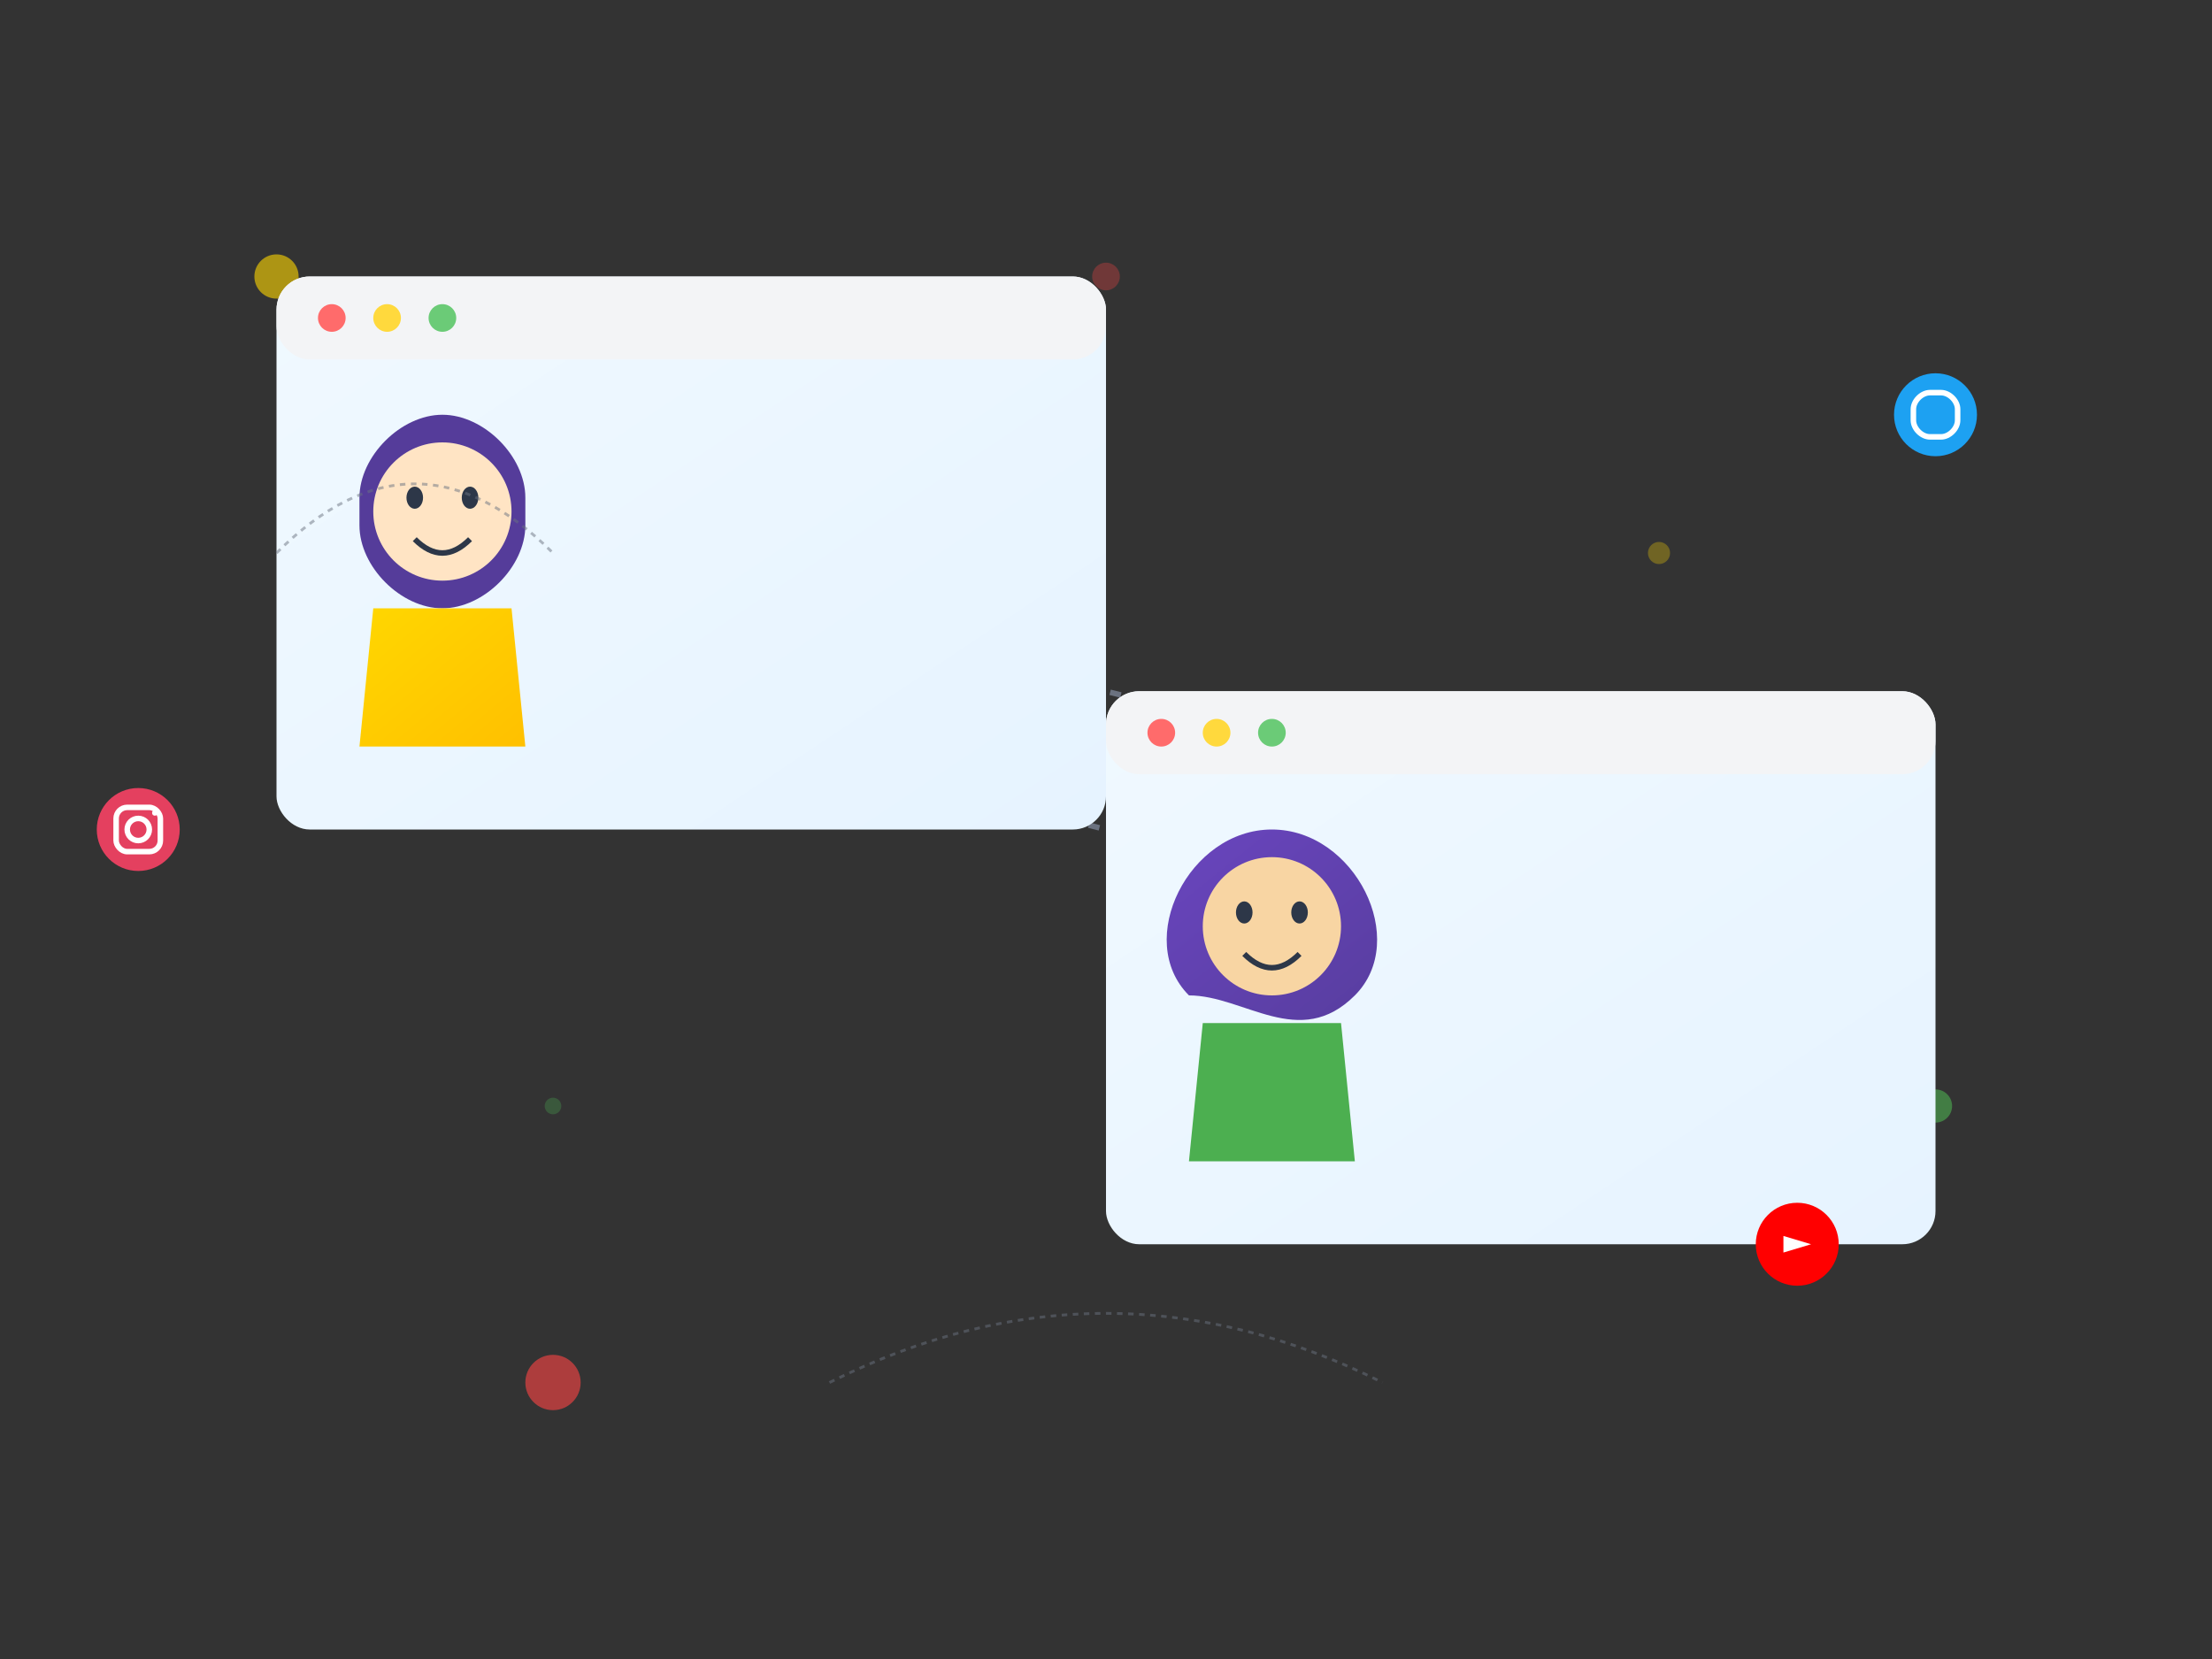 <?xml version="1.0" encoding="UTF-8" standalone="no"?>
<svg width="800" height="600" viewBox="0 0 800 600" fill="none" xmlns="http://www.w3.org/2000/svg">
  <rect x="0" y="0" width="800" height="600" fill="#333333" stroke="none"/>
  <!-- Gradient Definitions -->
  <defs>
    <linearGradient id="windowGradient" x1="0%" y1="0%" x2="100%" y2="100%">
      <stop offset="0%" style="stop-color:#F0F9FF;stop-opacity:1" />
      <stop offset="100%" style="stop-color:#E6F3FF;stop-opacity:1" />
    </linearGradient>
    <linearGradient id="yellowGradient" x1="0%" y1="0%" x2="100%" y2="100%">
      <stop offset="0%" style="stop-color:#FFD700;stop-opacity:1" />
      <stop offset="100%" style="stop-color:#FFC000;stop-opacity:1" />
    </linearGradient>
    <linearGradient id="purpleGradient" x1="0%" y1="0%" x2="100%" y2="100%">
      <stop offset="0%" style="stop-color:#6B46C1;stop-opacity:1" />
      <stop offset="100%" style="stop-color:#553C9A;stop-opacity:1" />
    </linearGradient>
  </defs>

  <!-- Background Elements -->
  <g id="floating-shapes">
    <circle cx="100" cy="100" r="8" fill="#FFD700" opacity="0.6">
      <animate attributeName="cy" values="100;90;100" dur="3s" repeatCount="indefinite" />
    </circle>
    <circle cx="700" cy="400" r="6" fill="#4CAF50" opacity="0.6">
      <animate attributeName="cy" values="400;410;400" dur="2.5s" repeatCount="indefinite" />
    </circle>
    <circle cx="200" cy="500" r="10" fill="#FF4444" opacity="0.6">
      <animate attributeName="cy" values="500;510;500" dur="4s" repeatCount="indefinite" />
    </circle>
  </g>

  <!-- Connection Lines with Animation -->
  <g id="connection-lines">
    <path d="M250 200 C 350 250, 450 250, 550 300" stroke="#6B7280" stroke-width="2" stroke-dasharray="4 4">
      <animate attributeName="stroke-dashoffset" values="0;-20" dur="1s" repeatCount="indefinite" />
    </path>
    <path d="M250 250 C 350 300, 450 300, 550 350" stroke="#6B7280" stroke-width="2" stroke-dasharray="4 4">
      <animate attributeName="stroke-dashoffset" values="0;-20" dur="1s" repeatCount="indefinite" />
    </path>
  </g>

  <!-- First Chat Window -->
  <g id="chat-window-1" transform="translate(100, 100)">
    <!-- Window Frame -->
    <rect x="0" y="0" width="300" height="200" rx="12" fill="url(#windowGradient)" filter="drop-shadow(0 4px 6px rgba(0, 0, 0, 0.1))" />
    
    <!-- Title Bar -->
    <rect x="0" y="0" width="300" height="30" rx="12" fill="#F3F4F6" />
    <circle cx="20" cy="15" r="5" fill="#FF6B6B" />
    <circle cx="40" cy="15" r="5" fill="#FFD93D" />
    <circle cx="60" cy="15" r="5" fill="#6BCB77" />
    
    <!-- Person -->
    <g transform="translate(30, 50)">
      <!-- Hair -->
      <path d="M30 0 C 45 0, 60 15, 60 30 L 60 40 C 60 55, 45 70, 30 70 C 15 70, 0 55, 0 40 L 0 30 C 0 15, 15 0, 30 0" fill="#553C9A" />
      
      <!-- Face -->
      <circle cx="30" cy="35" r="25" fill="#FFE4C4" />
      
      <!-- Eyes -->
      <ellipse cx="20" cy="30" rx="3" ry="4" fill="#2D3748" />
      <ellipse cx="40" cy="30" rx="3" ry="4" fill="#2D3748" />
      
      <!-- Smile -->
      <path d="M20 45 Q 30 55 40 45" stroke="#2D3748" stroke-width="2" fill="none" />
      
      <!-- Yellow Shirt -->
      <path d="M5 70 L 55 70 L 60 120 L 0 120 Z" fill="url(#yellowGradient)" />
    </g>
  </g>

  <!-- Second Chat Window -->
  <g id="chat-window-2" transform="translate(400, 250)">
    <!-- Window Frame -->
    <rect x="0" y="0" width="300" height="200" rx="12" fill="url(#windowGradient)" filter="drop-shadow(0 4px 6px rgba(0, 0, 0, 0.1))" />
    
    <!-- Title Bar -->
    <rect x="0" y="0" width="300" height="30" rx="12" fill="#F3F4F6" />
    <circle cx="20" cy="15" r="5" fill="#FF6B6B" />
    <circle cx="40" cy="15" r="5" fill="#FFD93D" />
    <circle cx="60" cy="15" r="5" fill="#6BCB77" />
    
    <!-- Person -->
    <g transform="translate(30, 50)">
      <!-- Hair -->
      <path d="M30 0 C 60 0, 80 40, 60 60 C 40 80, 20 60, 0 60 C -20 40, 0 0, 30 0" fill="url(#purpleGradient)" />
      
      <!-- Face -->
      <circle cx="30" cy="35" r="25" fill="#F8D5A3" />
      
      <!-- Eyes -->
      <ellipse cx="20" cy="30" rx="3" ry="4" fill="#2D3748" />
      <ellipse cx="40" cy="30" rx="3" ry="4" fill="#2D3748" />
      
      <!-- Smile -->
      <path d="M20 45 Q 30 55 40 45" stroke="#2D3748" stroke-width="2" fill="none" />
      
      <!-- Green Shirt -->
      <path d="M5 70 L 55 70 L 60 120 L 0 120 Z" fill="#4CAF50" />
    </g>
  </g>

  <!-- Floating Social Icons -->
  <g id="social-icons">
    <!-- Instagram -->
    <g transform="translate(50, 300)">
      <circle cx="0" cy="0" r="15" fill="#E4405F">
        <animate attributeName="cy" values="0;-10;0" dur="3s" repeatCount="indefinite" />
      </circle>
      <rect x="-8" y="-8" width="16" height="16" rx="4" fill="none" stroke="white" stroke-width="2" />
      <circle cx="0" cy="0" r="4" fill="none" stroke="white" stroke-width="2" />
      <circle cx="6" cy="-6" r="1" fill="white" />
    </g>

    <!-- Twitter -->
    <g transform="translate(700, 150)">
      <circle cx="0" cy="0" r="15" fill="#1DA1F2">
        <animate attributeName="cy" values="0;10;0" dur="2.5s" repeatCount="indefinite" />
      </circle>
      <path d="M-8 -2 C-8 -5, -5 -8, -2 -8 L2 -8 C5 -8, 8 -5, 8 -2 L8 2 C8 5, 5 8, 2 8 L-2 8 C-5 8, -8 5, -8 2 Z" fill="none" stroke="white" stroke-width="2" />
    </g>

    <!-- YouTube -->
    <g transform="translate(650, 450)">
      <circle cx="0" cy="0" r="15" fill="#FF0000">
        <animate attributeName="cy" values="0;-10;0" dur="4s" repeatCount="indefinite" />
      </circle>
      <path d="M-5 -3 L5 0 L-5 3 Z" fill="white" />
    </g>
  </g>

  <!-- Decorative Elements -->
  <g id="decorative-elements">
    <circle cx="200" cy="400" r="3" fill="#4CAF50" opacity="0.3" />
    <circle cx="600" cy="200" r="4" fill="#FFD700" opacity="0.3" />
    <circle cx="400" cy="100" r="5" fill="#FF4444" opacity="0.3" />
    <path d="M300 500 Q 400 450 500 500" stroke="#6B7280" stroke-width="1" stroke-dasharray="2 2" opacity="0.5" />
    <path d="M100 200 Q 150 150 200 200" stroke="#6B7280" stroke-width="1" stroke-dasharray="2 2" opacity="0.5" />
  </g>
</svg>
